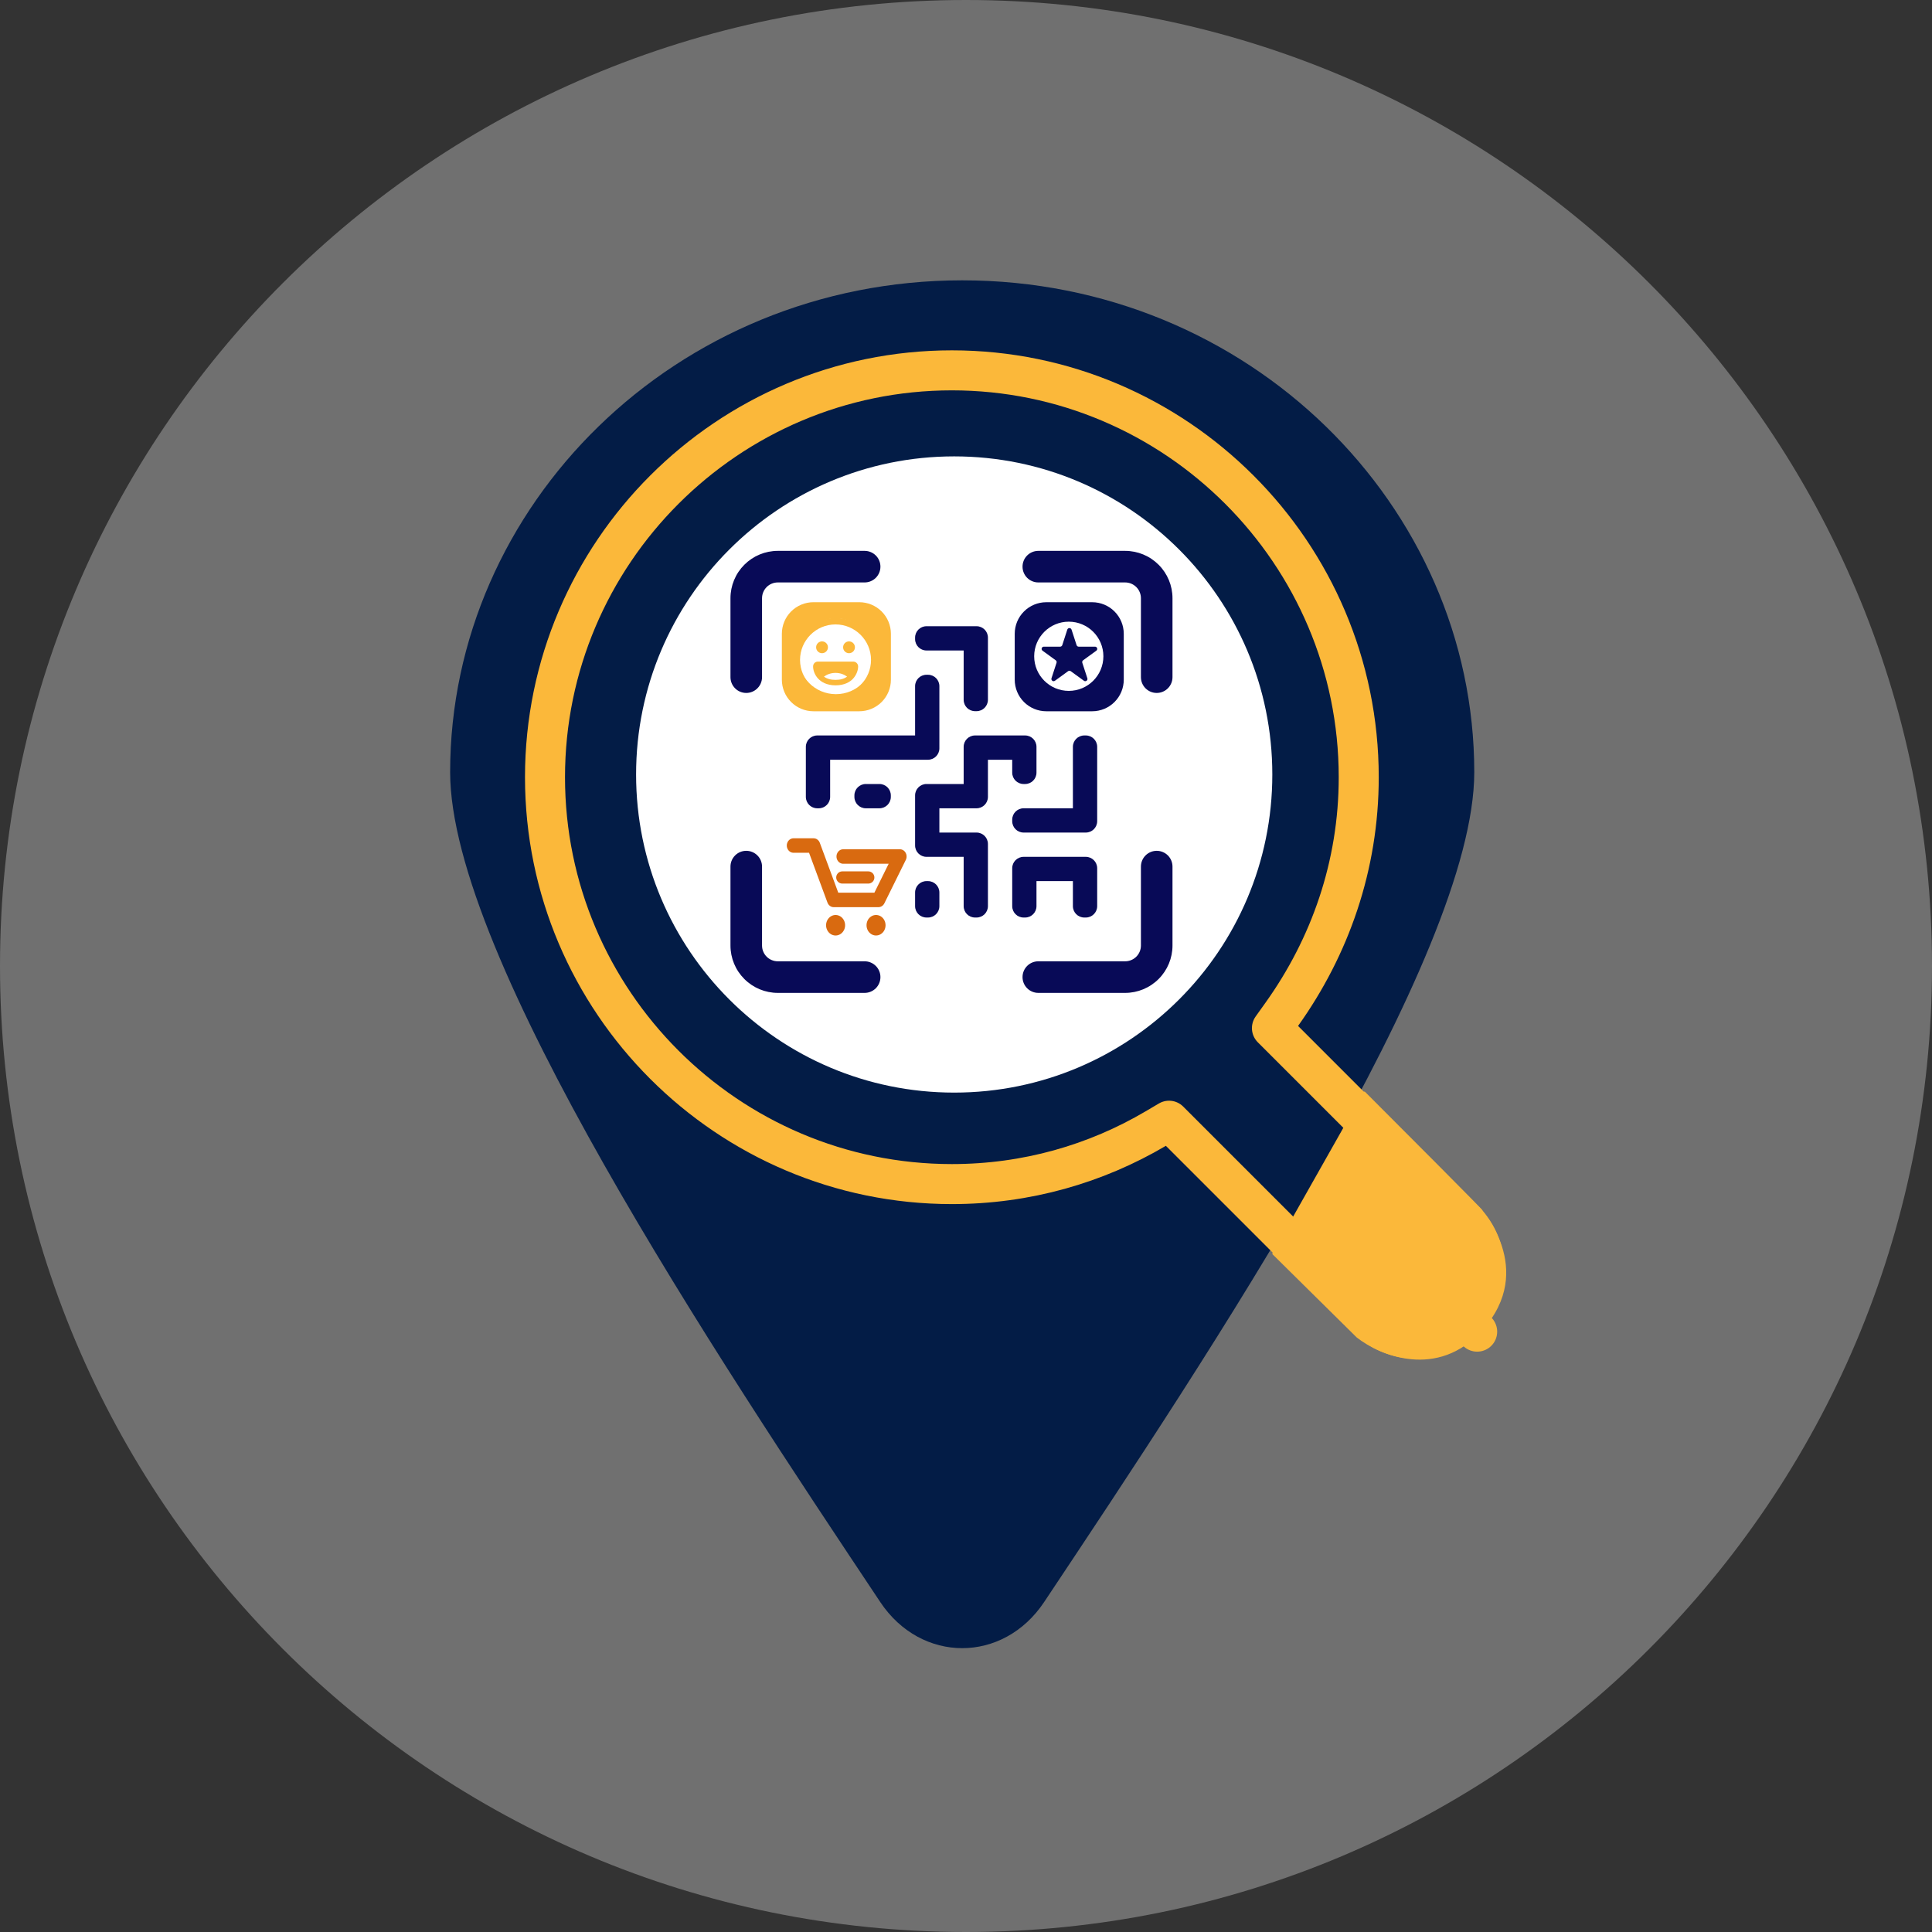 <?xml version="1.0" encoding="UTF-8" standalone="no"?>
<!DOCTYPE svg PUBLIC "-//W3C//DTD SVG 1.1//EN" "http://www.w3.org/Graphics/SVG/1.1/DTD/svg11.dtd">
<!-- Created with Vectornator (http://vectornator.io/) -->
<svg height="100%" stroke-miterlimit="10" style="fill-rule:nonzero;clip-rule:evenodd;stroke-linecap:round;stroke-linejoin:round;" version="1.1" viewBox="0 0 100 100" width="100%" xml:space="preserve" xmlns="http://www.w3.org/2000/svg" xmlns:vectornator="http://vectornator.io" xmlns:xlink="http://www.w3.org/1999/xlink">
<rect x="0" y="0" width="100" height="100" fill="#333333" stroke="none"/>
<defs/>
<g id="Untitled" vectornator:layerName="Untitled">
<path d="M0 50C0 22.386 22.386 0 50 0C77.614 0 100 22.386 100 50C100 77.614 77.614 100 50 100C22.386 100 0 77.614 0 50Z" fill="#ffffff" fill-opacity="0.3" fill-rule="nonzero" opacity="1" stroke="none"/>
<g opacity="1">
<clipPath id="ClipPath">
<path d="M21.328 12.846L79 12.846L79 12.846L79 87.154L79 87.154L21.328 87.154L21.328 87.154L21.328 12.846L21.328 12.846Z"/>
</clipPath>
<g clip-path="url(#ClipPath)">
<g opacity="1">
<clipPath id="ClipPath_2">
<path d="M23.295 14.51L86.05 14.51L86.05 14.51L86.05 85.446L86.05 85.446L23.295 85.446L23.295 85.446L23.295 14.51L23.295 14.51Z"/>
</clipPath>
<g clip-path="url(#ClipPath_2)">
<path d="M49.803 14.51C64.646 14.51 76.308 26.177 76.308 39.966C76.308 49.511 62.525 70.194 54.044 82.922C51.924 86.104 47.683 86.104 45.562 82.922C37.081 70.194 23.299 49.511 23.299 39.966C23.299 26.177 34.961 14.51 49.804 14.51L49.803 14.51ZM49.803 23.525C58.814 23.525 66.765 30.95 66.765 39.965C66.765 49.51 58.814 56.935 49.803 56.935C40.791 56.935 33.37 49.51 33.37 39.965C33.37 30.949 40.791 23.525 49.803 23.525L49.803 23.525Z" fill="#031c46" fill-rule="evenodd" opacity="1" stroke="none"/>
</g>
</g>
<path d="M73.277 69.291L73.251 69.291C72.368 69.284 71.427 68.925 70.704 68.202L70.704 68.202L61.077 58.575L60.51 58.008L59.819 58.416C56.726 60.239 53.137 61.288 49.269 61.288C37.663 61.288 28.209 51.835 28.209 40.229C28.209 28.622 37.662 19.169 49.269 19.169C60.875 19.169 70.328 28.622 70.328 40.229C70.328 44.811 68.838 49.01 66.345 52.501L65.835 53.215L66.456 53.835L75.792 63.172C77.186 64.565 77.186 66.867 75.792 68.26L76.458 68.926L75.792 68.26C75.127 68.925 74.177 69.291 73.277 69.291ZM35.359 40.229C35.359 47.876 41.622 54.138 49.269 54.138C56.916 54.138 63.178 47.876 63.178 40.229C63.178 32.582 56.916 26.319 49.269 26.319C41.622 26.319 35.359 32.582 35.359 40.229Z" fill="#031c46" fill-rule="nonzero" opacity="1" stroke="#fbb83a" stroke-linecap="butt" stroke-linejoin="miter" stroke-width="2.071"/>
<path d="M65.908 64.889L70.62 56.553C72.691 58.624 76.802 62.745 76.678 62.663C76.523 62.559 79.526 65.666 76.678 68.824C74.4 71.351 71.448 70.119 70.258 69.187L65.908 64.889Z" fill="#fbb83a" fill-rule="nonzero" opacity="1" stroke="#fbb83a" stroke-linecap="butt" stroke-linejoin="miter" stroke-width="0.104"/>
<path d="M32.924 40.088C32.924 30.994 40.296 23.622 49.389 23.622C58.483 23.622 65.855 30.994 65.855 40.088C65.855 49.182 58.483 56.553 49.389 56.553C40.296 56.553 32.924 49.182 32.924 40.088Z" fill="#ffffff" fill-rule="nonzero" opacity="1" stroke="none"/>
<path d="M41.711 33.002C41.711 32.676 41.975 32.413 42.3 32.413L45.52 32.413C45.845 32.413 46.109 32.676 46.109 33.002L46.109 36.221C46.109 36.547 45.845 36.81 45.52 36.81L42.3 36.81C41.975 36.81 41.711 36.547 41.711 36.221L41.711 33.002ZM44.852 35.554L44.852 33.669L42.968 33.669L42.968 35.554L44.852 35.554ZM41.711 43.682C41.711 43.357 41.975 43.093 42.3 43.093L45.52 43.093C45.845 43.093 46.109 43.357 46.109 43.682L46.109 46.902C46.109 47.228 45.845 47.491 45.52 47.491L42.3 47.491C41.975 47.491 41.711 47.228 41.711 46.902L41.711 43.682ZM44.852 46.235L44.852 44.35L42.968 44.35L42.968 46.235L44.852 46.235ZM52.392 33.002C52.392 32.676 52.656 32.413 52.981 32.413L56.201 32.413C56.526 32.413 56.79 32.676 56.79 33.002L56.79 36.221C56.79 36.547 56.526 36.81 56.201 36.81L52.981 36.81C52.656 36.81 52.392 36.547 52.392 36.221L52.392 33.002ZM55.533 35.554L55.533 33.669L53.648 33.669L53.648 35.554L55.533 35.554ZM55.533 38.656C55.533 38.331 55.797 38.067 56.122 38.067L56.201 38.067C56.526 38.067 56.79 38.331 56.79 38.656L56.79 42.504C56.79 42.83 56.526 43.093 56.201 43.093L52.981 43.093C52.656 43.093 52.392 42.83 52.392 42.504L52.392 42.426C52.392 42.101 52.656 41.837 52.981 41.837L55.533 41.837L55.533 38.656ZM52.392 44.939C52.392 44.614 52.656 44.35 52.981 44.35L56.201 44.35C56.526 44.35 56.79 44.614 56.79 44.939L56.79 46.902C56.79 47.228 56.526 47.491 56.201 47.491L56.122 47.491C55.797 47.491 55.533 47.228 55.533 46.902L55.533 45.606L53.648 45.606L53.648 46.902C53.648 47.228 53.385 47.491 53.059 47.491L52.981 47.491C52.656 47.491 52.392 47.228 52.392 46.902L52.392 44.939ZM47.365 33.002C47.365 32.676 47.629 32.413 47.955 32.413L50.546 32.413C50.871 32.413 51.135 32.676 51.135 33.002L51.135 36.221C51.135 36.547 50.871 36.81 50.546 36.81L50.468 36.81C50.142 36.81 49.879 36.547 49.879 36.221L49.879 33.669L47.955 33.669C47.629 33.669 47.365 33.406 47.365 33.08L47.365 33.002ZM49.879 38.656C49.879 38.331 50.142 38.067 50.468 38.067L53.059 38.067C53.385 38.067 53.648 38.331 53.648 38.656L53.648 39.991C53.648 40.317 53.385 40.58 53.059 40.58L52.981 40.58C52.656 40.58 52.392 40.317 52.392 39.991L52.392 39.324L51.135 39.324L51.135 41.248C51.135 41.573 50.871 41.837 50.546 41.837L48.622 41.837L48.622 43.093L50.546 43.093C50.871 43.093 51.135 43.357 51.135 43.682L51.135 46.902C51.135 47.228 50.871 47.491 50.546 47.491L50.468 47.491C50.142 47.491 49.879 47.228 49.879 46.902L49.879 44.35L47.955 44.35C47.629 44.35 47.365 44.086 47.365 43.761L47.365 41.169C47.365 40.844 47.629 40.58 47.955 40.58L49.879 40.58L49.879 38.656ZM47.955 45.606L48.033 45.606C48.358 45.606 48.622 45.87 48.622 46.196L48.622 46.902C48.622 47.228 48.358 47.491 48.033 47.491L47.955 47.491C47.629 47.491 47.365 47.228 47.365 46.902L47.365 46.196C47.365 45.87 47.629 45.606 47.955 45.606ZM44.813 40.58L45.52 40.58C45.845 40.58 46.109 40.844 46.109 41.169L46.109 41.248C46.109 41.573 45.845 41.837 45.52 41.837L44.813 41.837C44.488 41.837 44.224 41.573 44.224 41.248L44.224 41.169C44.224 40.844 44.488 40.58 44.813 40.58ZM47.365 35.515C47.365 35.189 47.629 34.926 47.955 34.926L48.033 34.926C48.358 34.926 48.622 35.189 48.622 35.515L48.622 38.735C48.622 39.06 48.358 39.324 48.033 39.324L42.968 39.324L42.968 41.248C42.968 41.573 42.704 41.837 42.379 41.837L42.3 41.837C41.975 41.837 41.711 41.573 41.711 41.248L41.711 38.656C41.711 38.331 41.975 38.067 42.3 38.067L47.365 38.067L47.365 35.515Z" fill="#080a57" fill-rule="nonzero" opacity="1" stroke="none"/>
<path d="M38.626 35.867C38.842 35.867 39.05 35.781 39.203 35.627C39.357 35.474 39.443 35.266 39.443 35.05L39.443 30.964C39.443 30.747 39.529 30.54 39.682 30.386C39.835 30.233 40.043 30.147 40.26 30.147L44.754 30.147C44.971 30.147 45.178 30.061 45.332 29.908C45.485 29.754 45.571 29.547 45.571 29.33C45.571 29.113 45.485 28.905 45.332 28.752C45.178 28.599 44.971 28.513 44.754 28.513L40.26 28.513C39.61 28.513 38.986 28.771 38.527 29.231C38.067 29.69 37.809 30.314 37.809 30.964L37.809 35.05C37.809 35.266 37.895 35.474 38.048 35.627C38.201 35.781 38.409 35.867 38.626 35.867Z" fill="#080a57" fill-rule="nonzero" opacity="1" stroke="none"/>
<path d="M58.237 28.513L53.743 28.513C53.526 28.513 53.318 28.599 53.165 28.752C53.012 28.905 52.926 29.113 52.926 29.33C52.926 29.547 53.012 29.754 53.165 29.908C53.318 30.061 53.526 30.147 53.743 30.147L58.237 30.147C58.454 30.147 58.661 30.233 58.815 30.386C58.968 30.54 59.054 30.747 59.054 30.964L59.054 35.05C59.054 35.266 59.14 35.474 59.293 35.627C59.447 35.781 59.654 35.867 59.871 35.867C60.088 35.867 60.296 35.781 60.449 35.627C60.602 35.474 60.688 35.266 60.688 35.05L60.688 30.964C60.688 30.314 60.43 29.69 59.97 29.231C59.511 28.771 58.887 28.513 58.237 28.513Z" fill="#080a57" fill-rule="nonzero" opacity="1" stroke="none"/>
<path d="M59.871 44.038C59.654 44.038 59.447 44.124 59.293 44.277C59.14 44.43 59.054 44.638 59.054 44.855L59.054 48.94C59.054 49.157 58.968 49.365 58.815 49.518C58.661 49.671 58.454 49.757 58.237 49.757L53.743 49.757C53.526 49.757 53.318 49.843 53.165 49.997C53.012 50.15 52.926 50.358 52.926 50.574C52.926 50.791 53.012 50.999 53.165 51.152C53.318 51.305 53.526 51.392 53.743 51.392L58.237 51.392C58.887 51.392 59.511 51.133 59.97 50.673C60.43 50.214 60.688 49.59 60.688 48.94L60.688 44.855C60.688 44.638 60.602 44.43 60.449 44.277C60.296 44.124 60.088 44.038 59.871 44.038Z" fill="#080a57" fill-rule="nonzero" opacity="1" stroke="none"/>
<path d="M44.754 49.757L40.26 49.757C40.043 49.757 39.835 49.671 39.682 49.518C39.529 49.365 39.443 49.157 39.443 48.94L39.443 44.855C39.443 44.638 39.357 44.43 39.203 44.277C39.05 44.124 38.842 44.038 38.626 44.038C38.409 44.038 38.201 44.124 38.048 44.277C37.895 44.43 37.809 44.638 37.809 44.855L37.809 48.94C37.809 49.59 38.067 50.214 38.527 50.673C38.986 51.133 39.61 51.392 40.26 51.392L44.754 51.392C44.971 51.392 45.178 51.305 45.332 51.152C45.485 50.999 45.571 50.791 45.571 50.574C45.571 50.358 45.485 50.15 45.332 49.997C45.178 49.843 44.971 49.757 44.754 49.757Z" fill="#080a57" fill-rule="nonzero" opacity="1" stroke="none"/>
<path d="M41.461 32.172L47.087 32.172L47.087 32.172L47.087 37.798L47.087 37.798L41.461 37.798L41.461 37.798L41.461 32.172L41.461 32.172Z" fill="#ffffff" fill-rule="nonzero" opacity="1" stroke="none"/>
<path d="M41.461 42.37L47.087 42.37L47.087 42.37L47.087 47.996L47.087 47.996L41.461 47.996L41.461 47.996L41.461 42.37L41.461 42.37Z" fill="#ffffff" fill-rule="nonzero" opacity="1" stroke="none"/>
<path d="M52.01 32.172L57.636 32.172L57.636 32.172L57.636 37.798L57.636 37.798L52.01 37.798L52.01 37.798L52.01 32.172L52.01 32.172Z" fill="#ffffff" fill-rule="nonzero" opacity="1" stroke="none"/>
<path d="M45.634 31.649C45.941 31.956 46.113 32.371 46.113 32.804L46.113 35.181C46.113 35.614 45.941 36.029 45.634 36.336C45.328 36.642 44.912 36.814 44.479 36.815L42.103 36.815C41.669 36.814 41.254 36.642 40.948 36.336C40.641 36.029 40.469 35.614 40.469 35.181L40.469 32.804C40.469 32.371 40.641 31.956 40.948 31.649C41.254 31.343 41.669 31.171 42.103 31.17L44.479 31.17C44.912 31.171 45.328 31.343 45.634 31.649ZM43.267 35.93C44.351 35.93 45.229 35.052 45.229 33.969C45.229 32.886 44.351 32.008 43.267 32.008C42.184 32.008 41.306 32.886 41.306 33.969C41.306 35.052 42.184 35.93 43.267 35.93Z" fill="#fbb83a" fill-rule="evenodd" opacity="1" stroke="none"/>
<path d="M57.687 31.65C57.993 31.956 58.166 32.371 58.166 32.805L58.166 35.181C58.166 35.615 57.993 36.03 57.687 36.336C57.381 36.643 56.965 36.815 56.532 36.815L54.155 36.815C53.722 36.815 53.307 36.643 53 36.336C52.694 36.03 52.522 35.615 52.522 35.181L52.522 32.805C52.522 32.371 52.694 31.956 53 31.65C53.307 31.343 53.722 31.171 54.155 31.171L56.532 31.171C56.965 31.171 57.381 31.343 57.687 31.65ZM55.32 35.76C56.309 35.76 57.111 34.958 57.111 33.969C57.111 32.98 56.309 32.178 55.32 32.178C54.331 32.178 53.529 32.98 53.529 33.969C53.529 34.958 54.331 35.76 55.32 35.76Z" fill="#080a57" fill-rule="evenodd" opacity="1" stroke="none"/>
<g opacity="1">
<clipPath id="ClipPath_3">
<path d="M40.961 31.873L45.53 31.873L45.53 31.873L45.53 36.443L45.53 36.443L40.961 36.443L40.961 36.443L40.961 31.873L40.961 31.873Z"/>
</clipPath>
<g clip-path="url(#ClipPath_3)">
<path d="M43.247 31.987C42.05 31.987 41.076 32.96 41.076 34.157C41.076 35.355 42.05 36.328 43.247 36.328C44.444 36.328 45.417 35.355 45.417 34.157C45.417 32.96 44.444 31.987 43.247 31.987ZM43.247 35.994C42.237 35.994 41.41 35.172 41.41 34.157C41.41 33.148 42.232 32.32 43.247 32.32C44.257 32.32 45.084 33.143 45.084 34.157C45.084 35.167 44.257 35.994 43.247 35.994Z" fill="#fbb83a" fill-rule="nonzero" opacity="1" stroke="none"/>
<path d="M44.161 34.244L42.333 34.244C42.2 34.244 42.091 34.349 42.086 34.482C42.082 34.651 42.146 34.92 42.36 35.14C42.507 35.291 42.781 35.473 43.251 35.473C43.722 35.473 43.996 35.291 44.142 35.14C44.353 34.92 44.421 34.646 44.417 34.482C44.407 34.345 44.298 34.244 44.161 34.244ZM42.648 35.021C42.813 34.902 43.018 34.829 43.247 34.829C43.475 34.829 43.681 34.902 43.845 35.021C43.695 35.135 43.494 35.19 43.247 35.19C43 35.19 42.799 35.135 42.648 35.021Z" fill="#fbb83a" fill-rule="nonzero" opacity="1" stroke="none"/>
<path d="M42.548 33.81C42.717 33.81 42.855 33.673 42.855 33.504C42.855 33.335 42.717 33.198 42.548 33.198C42.379 33.198 42.242 33.335 42.242 33.504C42.242 33.673 42.379 33.81 42.548 33.81Z" fill="#fbb83a" fill-rule="nonzero" opacity="1" stroke="none"/>
<path d="M43.945 33.81C44.114 33.81 44.251 33.673 44.251 33.504C44.251 33.335 44.114 33.198 43.945 33.198C43.776 33.198 43.639 33.335 43.639 33.504C43.639 33.673 43.776 33.81 43.945 33.81Z" fill="#fbb83a" fill-rule="nonzero" opacity="1" stroke="none"/>
</g>
</g>
<g opacity="1">
<clipPath id="ClipPath_4">
<path d="M53.881 32.483L56.823 32.483L56.823 32.483L56.823 35.3L56.823 35.3L53.881 35.3L53.881 35.3L53.881 32.483L53.881 32.483Z"/>
</clipPath>
<g clip-path="url(#ClipPath_4)">
<path d="M55.243 32.589C55.278 32.483 55.428 32.483 55.463 32.589L55.724 33.392C55.739 33.439 55.783 33.471 55.833 33.471L56.677 33.471C56.789 33.471 56.835 33.614 56.745 33.68L56.062 34.176C56.022 34.205 56.005 34.257 56.02 34.305L56.281 35.107C56.316 35.214 56.194 35.302 56.104 35.236L55.421 34.74C55.381 34.711 55.326 34.711 55.285 34.74L54.603 35.236C54.512 35.302 54.391 35.214 54.425 35.107L54.686 34.305C54.702 34.257 54.684 34.205 54.644 34.176L53.962 33.68C53.871 33.614 53.918 33.471 54.029 33.471L54.873 33.471C54.923 33.471 54.967 33.439 54.983 33.392L55.243 32.589Z" fill="#080a57" fill-rule="nonzero" opacity="1" stroke="none"/>
</g>
</g>
<g opacity="1">
<clipPath id="ClipPath_5">
<path d="M40.463 43.191L47.183 43.191L47.183 43.191L47.183 48.725L47.183 48.725L40.463 48.725L40.463 48.725L40.463 43.191L40.463 43.191Z"/>
</clipPath>
<g clip-path="url(#ClipPath_5)">
<g opacity="1">
<clipPath id="ClipPath_6">
<path d="M40.713 43.39L46.93 43.39L46.93 46.968L40.713 46.968L40.713 43.39Z"/>
</clipPath>
<g clip-path="url(#ClipPath_6)">
<path d="M45.468 46.955L43.154 46.955C43.136 46.955 43.119 46.954 43.102 46.951C43.085 46.948 43.068 46.944 43.051 46.939C43.035 46.933 43.019 46.926 43.003 46.918C42.988 46.91 42.973 46.901 42.958 46.891C42.944 46.88 42.93 46.869 42.918 46.856C42.905 46.843 42.893 46.83 42.882 46.815C42.871 46.801 42.862 46.785 42.853 46.769C42.844 46.753 42.837 46.737 42.83 46.719L41.876 44.139L41.081 44.139C41.069 44.139 41.057 44.139 41.046 44.138C41.034 44.137 41.023 44.136 41.011 44.133C41 44.131 40.989 44.129 40.978 44.125C40.967 44.122 40.956 44.118 40.945 44.113C40.934 44.109 40.924 44.103 40.913 44.098C40.903 44.092 40.893 44.086 40.883 44.079C40.874 44.072 40.864 44.065 40.855 44.057C40.846 44.05 40.838 44.041 40.829 44.033C40.821 44.024 40.813 44.015 40.806 44.005C40.798 43.996 40.791 43.986 40.785 43.975C40.778 43.965 40.772 43.955 40.767 43.944C40.761 43.933 40.756 43.921 40.752 43.91C40.747 43.898 40.743 43.887 40.74 43.875C40.737 43.863 40.734 43.851 40.731 43.839C40.729 43.826 40.727 43.814 40.726 43.802C40.725 43.789 40.725 43.777 40.725 43.764C40.725 43.752 40.725 43.739 40.726 43.727C40.727 43.715 40.729 43.702 40.731 43.69C40.734 43.678 40.737 43.666 40.74 43.654C40.743 43.642 40.747 43.63 40.752 43.619C40.756 43.608 40.761 43.596 40.767 43.585C40.772 43.574 40.778 43.564 40.785 43.553C40.791 43.543 40.798 43.533 40.806 43.524C40.813 43.514 40.821 43.505 40.829 43.496C40.838 43.487 40.846 43.479 40.855 43.471C40.864 43.464 40.874 43.456 40.883 43.45C40.893 43.443 40.903 43.437 40.913 43.431C40.924 43.425 40.934 43.42 40.945 43.416C40.956 43.411 40.967 43.407 40.978 43.404C40.989 43.4 41 43.398 41.011 43.395C41.023 43.393 41.034 43.392 41.046 43.391C41.057 43.39 41.069 43.389 41.081 43.39L42.111 43.39C42.128 43.39 42.145 43.391 42.163 43.394C42.179 43.397 42.196 43.401 42.213 43.406C42.23 43.411 42.246 43.418 42.261 43.426C42.277 43.434 42.292 43.444 42.306 43.454C42.32 43.465 42.334 43.476 42.347 43.489C42.359 43.501 42.371 43.515 42.382 43.529C42.393 43.544 42.403 43.559 42.411 43.575C42.42 43.592 42.428 43.608 42.434 43.626L43.389 46.206L45.258 46.206L45.998 44.707L43.652 44.707C43.641 44.708 43.629 44.707 43.618 44.706C43.606 44.705 43.595 44.704 43.583 44.702C43.572 44.7 43.561 44.697 43.55 44.693C43.538 44.69 43.528 44.686 43.517 44.681C43.506 44.677 43.495 44.672 43.485 44.666C43.475 44.66 43.465 44.654 43.455 44.647C43.446 44.641 43.436 44.633 43.427 44.626C43.418 44.618 43.41 44.609 43.401 44.601C43.393 44.592 43.385 44.583 43.378 44.573C43.37 44.564 43.363 44.554 43.357 44.544C43.35 44.533 43.344 44.523 43.339 44.512C43.333 44.501 43.328 44.49 43.324 44.478C43.319 44.467 43.315 44.455 43.312 44.443C43.309 44.431 43.306 44.419 43.303 44.407C43.301 44.395 43.299 44.382 43.298 44.37C43.297 44.358 43.297 44.345 43.297 44.333C43.297 44.32 43.297 44.308 43.298 44.295C43.299 44.283 43.301 44.271 43.303 44.258C43.306 44.246 43.309 44.234 43.312 44.222C43.315 44.21 43.319 44.199 43.324 44.187C43.328 44.176 43.333 44.164 43.339 44.154C43.344 44.143 43.35 44.132 43.357 44.122C43.363 44.111 43.37 44.101 43.378 44.092C43.385 44.082 43.393 44.073 43.401 44.065C43.41 44.056 43.418 44.047 43.427 44.04C43.436 44.032 43.446 44.025 43.455 44.018C43.465 44.011 43.475 44.005 43.485 43.999C43.495 43.994 43.506 43.988 43.517 43.984C43.528 43.979 43.538 43.975 43.55 43.972C43.561 43.968 43.572 43.966 43.583 43.964C43.595 43.961 43.606 43.96 43.618 43.959C43.629 43.958 43.641 43.958 43.652 43.958L46.577 43.958C46.584 43.958 46.592 43.958 46.599 43.959C46.607 43.959 46.614 43.96 46.622 43.961C46.629 43.962 46.636 43.963 46.644 43.965C46.651 43.967 46.658 43.968 46.666 43.97C46.673 43.972 46.68 43.975 46.687 43.977C46.694 43.98 46.701 43.983 46.708 43.986C46.715 43.989 46.722 43.992 46.728 43.995C46.735 43.999 46.742 44.003 46.748 44.007C46.755 44.011 46.761 44.015 46.767 44.019C46.773 44.023 46.78 44.028 46.786 44.033C46.792 44.038 46.797 44.043 46.803 44.048C46.809 44.053 46.814 44.059 46.82 44.064C46.825 44.07 46.83 44.076 46.835 44.082C46.84 44.088 46.845 44.094 46.849 44.1C46.854 44.106 46.859 44.113 46.863 44.12C46.867 44.126 46.871 44.133 46.875 44.14C46.879 44.147 46.882 44.154 46.886 44.161C46.889 44.168 46.892 44.175 46.895 44.183C46.898 44.19 46.901 44.197 46.904 44.205C46.906 44.213 46.909 44.22 46.911 44.228C46.913 44.236 46.915 44.243 46.916 44.251C46.918 44.259 46.919 44.267 46.92 44.275C46.922 44.283 46.922 44.291 46.923 44.299C46.924 44.307 46.924 44.315 46.924 44.323C46.925 44.331 46.925 44.339 46.924 44.347C46.924 44.355 46.923 44.363 46.923 44.371C46.922 44.379 46.921 44.387 46.92 44.395C46.918 44.403 46.917 44.411 46.915 44.419C46.913 44.427 46.912 44.434 46.909 44.442C46.907 44.45 46.905 44.457 46.902 44.465C46.9 44.472 46.897 44.48 46.894 44.487C46.891 44.495 46.887 44.502 46.884 44.509L45.774 46.757C45.76 46.786 45.741 46.814 45.719 46.838C45.698 46.863 45.673 46.884 45.646 46.902C45.619 46.919 45.591 46.932 45.56 46.941C45.53 46.95 45.499 46.955 45.468 46.955Z" fill="#d96a10" fill-rule="nonzero" opacity="1" stroke="none"/>
</g>
</g>
<g opacity="1">
<clipPath id="ClipPath_7">
<path d="M42.736 47.352L43.747 47.352L43.747 48.431L42.736 48.431L42.736 47.352Z"/>
</clipPath>
<g clip-path="url(#ClipPath_7)">
<path d="M43.742 47.891C43.742 47.908 43.741 47.925 43.74 47.943C43.738 47.96 43.736 47.977 43.733 47.994C43.729 48.011 43.726 48.028 43.721 48.045C43.716 48.061 43.711 48.078 43.705 48.094C43.699 48.11 43.692 48.126 43.684 48.141C43.676 48.156 43.668 48.171 43.659 48.185C43.65 48.2 43.641 48.214 43.63 48.227C43.62 48.241 43.609 48.254 43.598 48.266C43.587 48.278 43.575 48.29 43.562 48.301C43.55 48.312 43.537 48.322 43.523 48.332C43.51 48.342 43.496 48.35 43.482 48.359C43.468 48.367 43.453 48.374 43.438 48.381C43.423 48.388 43.408 48.394 43.393 48.398C43.377 48.404 43.362 48.408 43.346 48.411C43.33 48.415 43.314 48.417 43.298 48.419C43.282 48.42 43.266 48.421 43.25 48.421C43.234 48.421 43.218 48.42 43.202 48.419C43.186 48.417 43.17 48.415 43.154 48.411C43.138 48.408 43.123 48.404 43.107 48.398C43.092 48.394 43.077 48.388 43.062 48.381C43.047 48.374 43.032 48.367 43.018 48.359C43.004 48.35 42.99 48.342 42.977 48.332C42.963 48.322 42.95 48.312 42.938 48.301C42.925 48.29 42.913 48.278 42.902 48.266C42.891 48.254 42.88 48.241 42.87 48.227C42.859 48.214 42.85 48.2 42.841 48.185C42.832 48.171 42.824 48.156 42.816 48.141C42.808 48.126 42.801 48.11 42.795 48.094C42.789 48.078 42.784 48.061 42.779 48.045C42.774 48.028 42.77 48.011 42.767 47.994C42.764 47.977 42.762 47.96 42.76 47.943C42.759 47.925 42.758 47.908 42.758 47.891C42.758 47.873 42.759 47.856 42.76 47.839C42.762 47.821 42.764 47.804 42.767 47.787C42.77 47.77 42.774 47.753 42.779 47.737C42.784 47.72 42.789 47.704 42.795 47.688C42.801 47.671 42.808 47.656 42.816 47.64C42.824 47.625 42.832 47.61 42.841 47.596C42.85 47.581 42.859 47.567 42.87 47.554C42.88 47.541 42.891 47.528 42.902 47.515C42.913 47.503 42.925 47.491 42.938 47.48C42.95 47.469 42.963 47.459 42.977 47.449C42.99 47.44 43.004 47.431 43.018 47.423C43.032 47.414 43.047 47.407 43.062 47.4C43.077 47.394 43.092 47.388 43.107 47.383C43.123 47.378 43.138 47.373 43.154 47.37C43.17 47.367 43.186 47.364 43.202 47.362C43.218 47.361 43.234 47.36 43.25 47.36C43.266 47.36 43.282 47.361 43.298 47.362C43.314 47.364 43.33 47.367 43.346 47.37C43.362 47.373 43.377 47.378 43.393 47.383C43.408 47.388 43.423 47.394 43.438 47.4C43.453 47.407 43.468 47.414 43.482 47.423C43.496 47.431 43.51 47.44 43.523 47.449C43.537 47.459 43.55 47.469 43.562 47.48C43.575 47.491 43.587 47.503 43.598 47.515C43.609 47.528 43.62 47.541 43.63 47.554C43.641 47.567 43.65 47.581 43.659 47.596C43.668 47.61 43.676 47.625 43.684 47.64C43.692 47.656 43.699 47.671 43.705 47.688C43.711 47.704 43.716 47.72 43.721 47.737C43.726 47.753 43.729 47.77 43.733 47.787C43.736 47.804 43.738 47.821 43.74 47.839C43.741 47.856 43.742 47.873 43.742 47.891Z" fill="#d96a10" fill-rule="nonzero" opacity="1" stroke="none"/>
</g>
</g>
<g opacity="1">
<clipPath id="ClipPath_8">
<path d="M44.828 47.352L45.839 47.352L45.839 48.431L44.828 48.431L44.828 47.352Z"/>
</clipPath>
<g clip-path="url(#ClipPath_8)">
<path d="M45.836 47.89C45.836 47.907 45.835 47.925 45.833 47.942C45.832 47.959 45.83 47.977 45.826 47.994C45.823 48.011 45.819 48.028 45.815 48.044C45.81 48.061 45.804 48.077 45.798 48.093C45.792 48.109 45.785 48.125 45.778 48.14C45.77 48.156 45.762 48.171 45.753 48.185C45.744 48.2 45.734 48.214 45.724 48.227C45.714 48.24 45.703 48.253 45.692 48.265C45.68 48.278 45.668 48.289 45.656 48.3C45.643 48.312 45.63 48.322 45.617 48.331C45.604 48.341 45.59 48.35 45.576 48.358C45.561 48.366 45.547 48.374 45.532 48.38C45.517 48.387 45.502 48.393 45.486 48.398C45.471 48.403 45.456 48.407 45.44 48.411C45.424 48.414 45.408 48.417 45.392 48.418C45.376 48.42 45.36 48.421 45.344 48.421C45.328 48.421 45.312 48.42 45.295 48.418C45.279 48.417 45.264 48.414 45.248 48.411C45.232 48.407 45.216 48.403 45.201 48.398C45.185 48.393 45.17 48.387 45.155 48.38C45.141 48.374 45.126 48.366 45.112 48.358C45.097 48.35 45.084 48.341 45.07 48.331C45.057 48.322 45.044 48.312 45.032 48.3C45.019 48.289 45.007 48.278 44.996 48.265C44.984 48.253 44.974 48.24 44.963 48.227C44.953 48.214 44.943 48.2 44.934 48.185C44.925 48.171 44.917 48.156 44.91 48.14C44.902 48.125 44.895 48.109 44.889 48.093C44.883 48.077 44.877 48.061 44.873 48.044C44.868 48.028 44.864 48.011 44.861 47.994C44.858 47.977 44.855 47.959 44.854 47.942C44.852 47.925 44.852 47.907 44.852 47.89C44.852 47.873 44.852 47.855 44.854 47.838C44.855 47.821 44.858 47.804 44.861 47.787C44.864 47.77 44.868 47.753 44.873 47.736C44.877 47.719 44.883 47.703 44.889 47.687C44.895 47.671 44.902 47.655 44.91 47.64C44.917 47.625 44.925 47.61 44.934 47.595C44.943 47.581 44.953 47.567 44.963 47.553C44.974 47.54 44.984 47.527 44.996 47.515C45.007 47.503 45.019 47.491 45.032 47.48C45.044 47.469 45.057 47.459 45.07 47.449C45.084 47.439 45.097 47.43 45.112 47.422C45.126 47.414 45.141 47.407 45.155 47.4C45.17 47.393 45.185 47.387 45.201 47.382C45.216 47.377 45.232 47.373 45.248 47.37C45.264 47.366 45.279 47.364 45.295 47.362C45.312 47.36 45.328 47.359 45.344 47.359C45.36 47.359 45.376 47.36 45.392 47.362C45.408 47.364 45.424 47.366 45.44 47.37C45.456 47.373 45.471 47.377 45.486 47.382C45.502 47.387 45.517 47.393 45.532 47.4C45.547 47.407 45.561 47.414 45.576 47.422C45.59 47.43 45.604 47.439 45.617 47.449C45.63 47.459 45.643 47.469 45.656 47.48C45.668 47.491 45.68 47.503 45.692 47.515C45.703 47.527 45.714 47.54 45.724 47.553C45.734 47.567 45.744 47.581 45.753 47.595C45.762 47.61 45.77 47.625 45.778 47.64C45.785 47.655 45.792 47.671 45.798 47.687C45.804 47.703 45.81 47.719 45.815 47.736C45.819 47.753 45.823 47.77 45.826 47.787C45.83 47.804 45.832 47.821 45.833 47.838C45.835 47.855 45.836 47.873 45.836 47.89Z" fill="#d96a10" fill-rule="nonzero" opacity="1" stroke="none"/>
</g>
</g>
<path d="M43.598 45.418L44.942 45.418" fill="none" opacity="1" stroke="#d96a10" stroke-linecap="round" stroke-linejoin="miter" stroke-width="0.632"/>
</g>
</g>
</g>
</g>
</g>
</svg>
